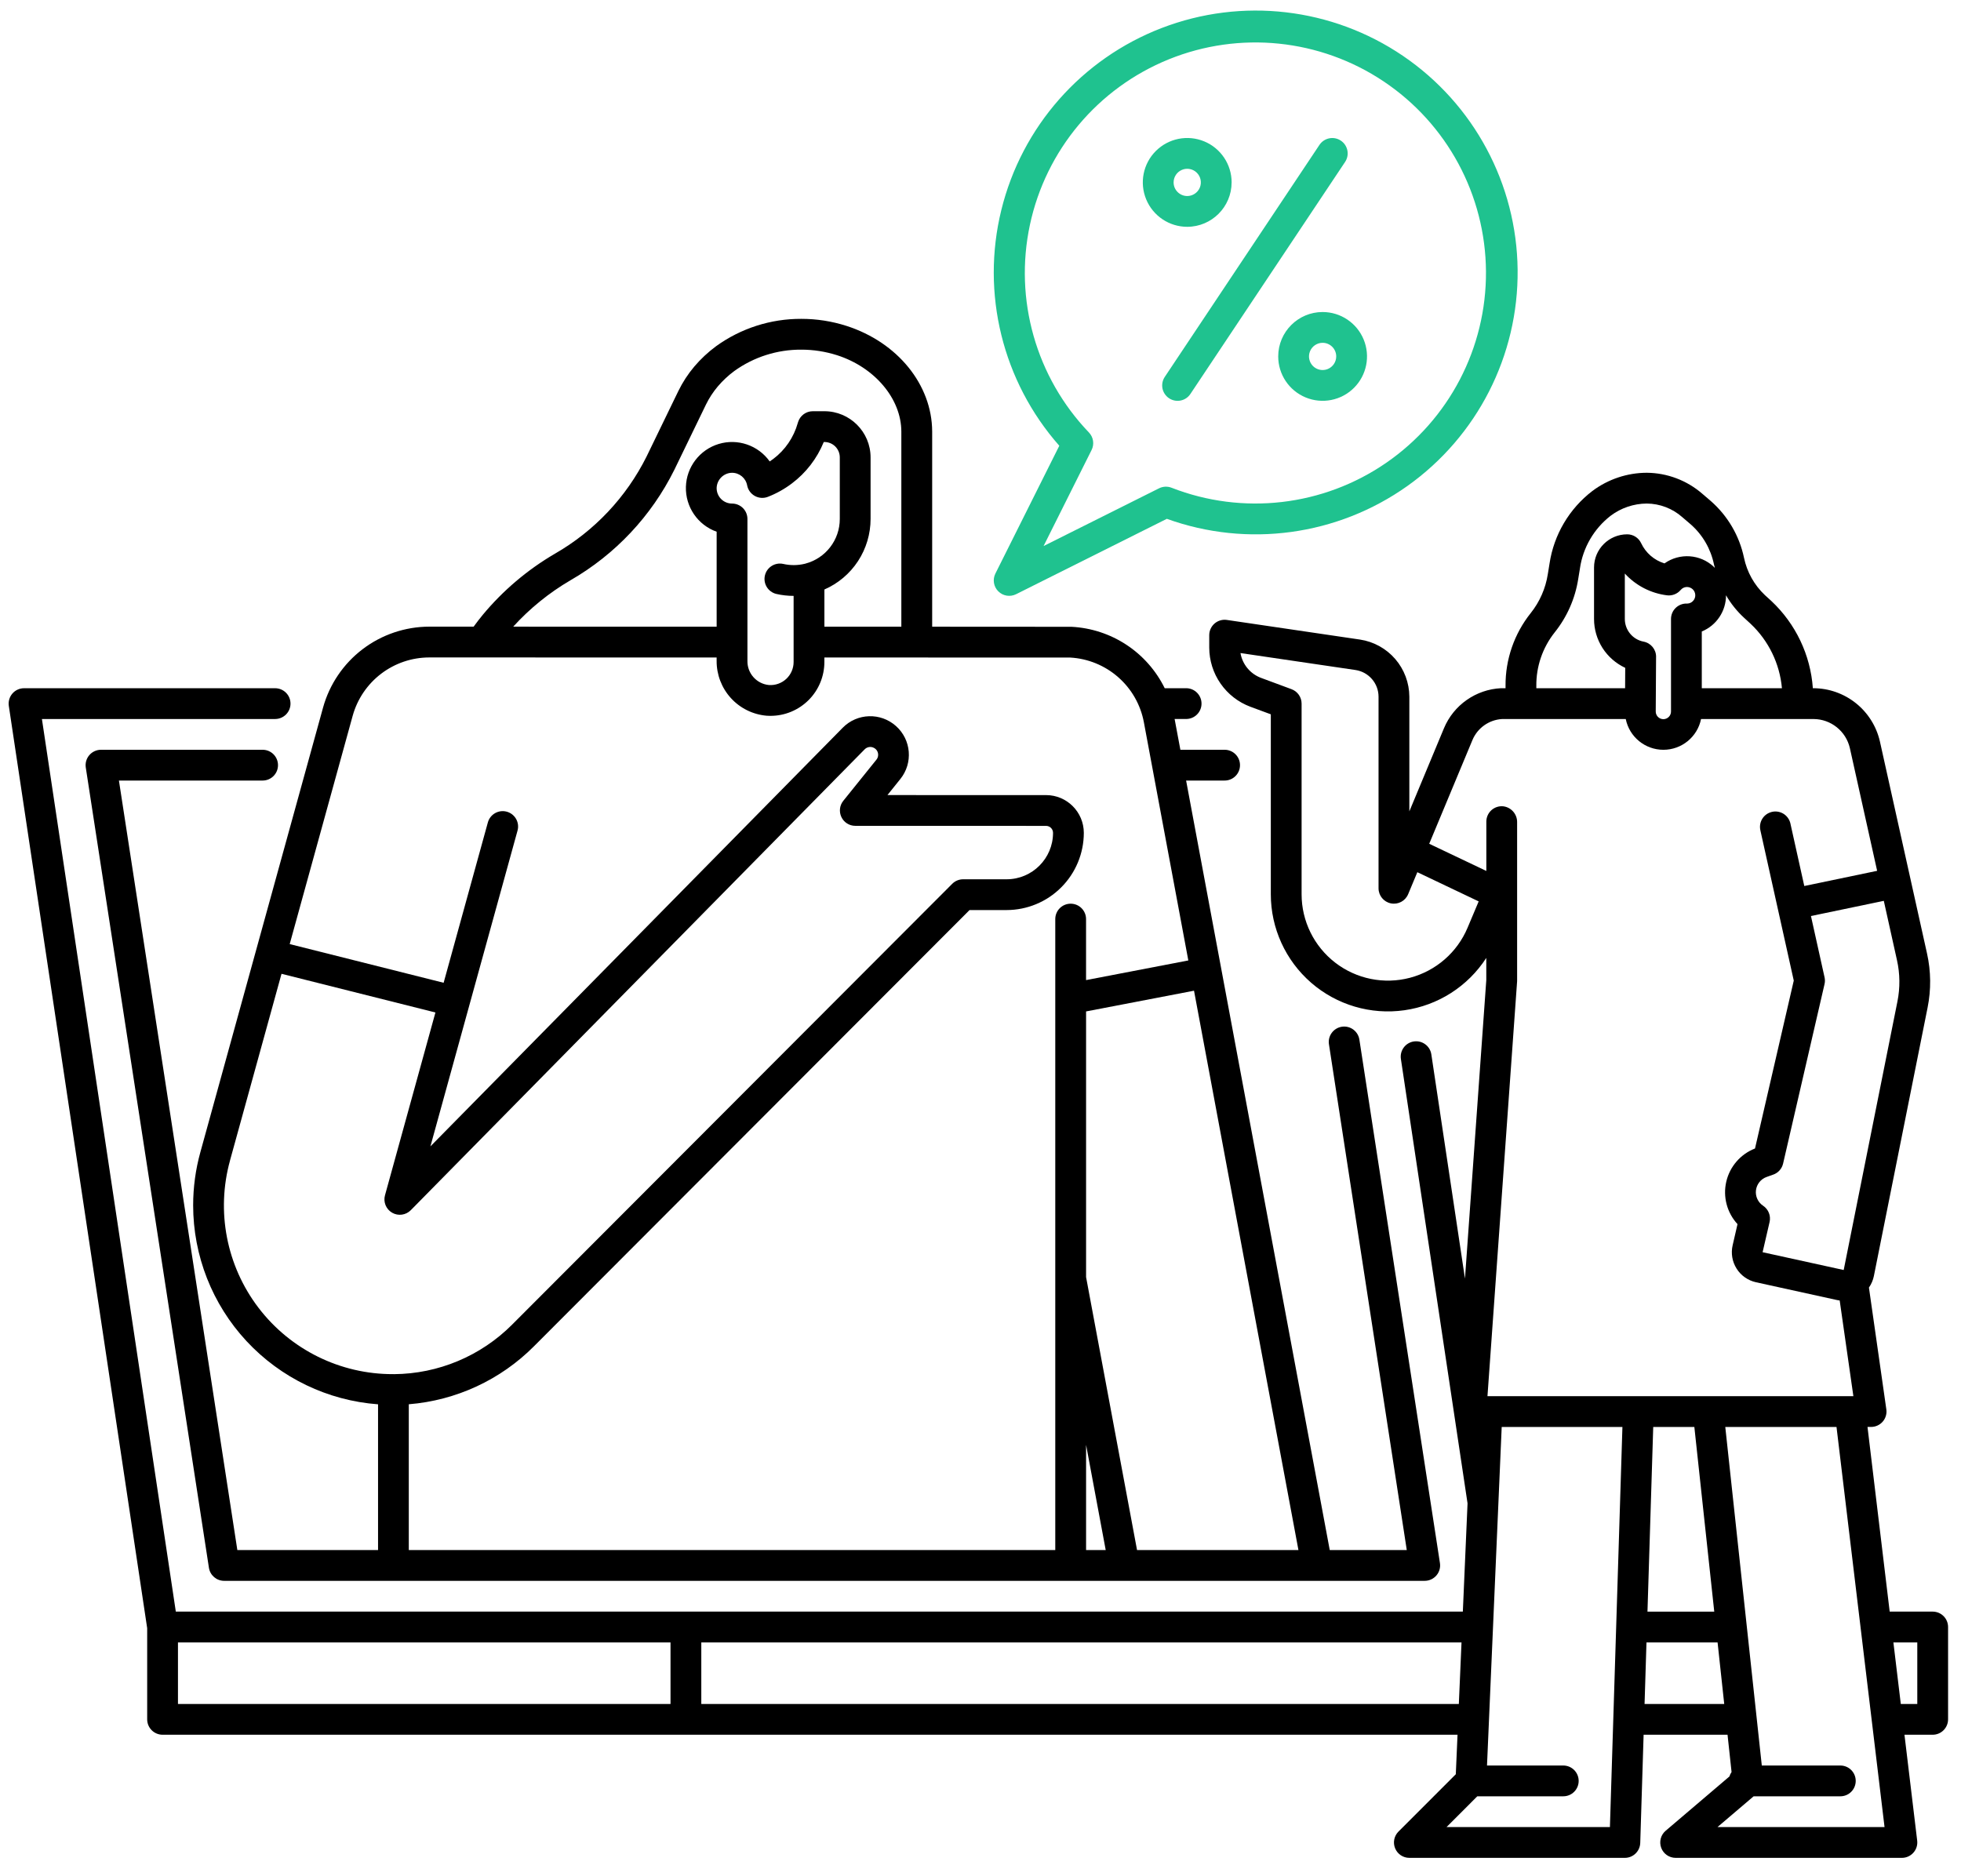 <svg width="93" height="89" viewBox="0 0 93 89" fill="none" xmlns="http://www.w3.org/2000/svg">
<path d="M9.16 57.171C9.161 59.56 10.065 61.861 11.691 63.612C13.318 65.362 15.546 66.433 17.929 66.609V73.522H11.256L5.64 37.023H12.454C12.858 37.023 13.184 36.697 13.184 36.294C13.184 35.89 12.858 35.563 12.454 35.563H4.79C4.577 35.563 4.374 35.657 4.236 35.818C4.097 35.98 4.036 36.194 4.068 36.404L9.908 74.363C9.963 74.719 10.269 74.982 10.629 74.982H67.567C67.78 74.982 67.982 74.889 68.121 74.727C68.26 74.565 68.321 74.352 68.289 74.141L64.47 49.322C64.443 49.128 64.34 48.953 64.183 48.836C64.026 48.719 63.829 48.67 63.636 48.7C63.442 48.73 63.269 48.836 63.155 48.994C63.04 49.153 62.994 49.351 63.027 49.544L66.716 73.522H63.063L56.251 37.023H58.077C58.481 37.023 58.807 36.697 58.807 36.293C58.807 35.89 58.481 35.563 58.077 35.563H55.979L55.706 34.103H56.252C56.656 34.103 56.982 33.777 56.982 33.373C56.982 32.97 56.656 32.643 56.252 32.643H55.236C54.826 31.808 54.2 31.098 53.423 30.585C52.646 30.073 51.747 29.778 50.817 29.73C50.77 29.727 47.454 29.726 44.208 29.726V20.465C44.2 18.249 42.568 16.237 40.145 15.458V15.458C39.453 15.236 38.729 15.123 38.001 15.124C36.552 15.118 35.137 15.571 33.962 16.42C33.581 16.701 33.234 17.025 32.928 17.385C32.627 17.741 32.373 18.132 32.169 18.55L30.669 21.643V21.644C29.705 23.581 28.189 25.189 26.312 26.266C25.014 27.025 23.858 28.004 22.897 29.16C22.745 29.344 22.601 29.533 22.462 29.723H20.356C19.213 29.726 18.104 30.102 17.194 30.794C16.286 31.486 15.628 32.456 15.322 33.557L9.502 54.651C9.275 55.471 9.16 56.319 9.16 57.17L9.16 57.171ZM51.507 68.531L52.438 73.522H51.507V68.531ZM53.924 73.522L51.507 60.575V47.974L56.626 46.991L61.578 73.522L53.924 73.522ZM27.052 27.525C29.177 26.302 30.893 24.478 31.982 22.281L33.481 19.188C33.632 18.88 33.82 18.591 34.042 18.329C34.275 18.055 34.538 17.809 34.827 17.596C35.751 16.932 36.862 16.578 38 16.585C38.577 16.584 39.15 16.674 39.699 16.849C41.487 17.424 42.741 18.914 42.746 20.468V29.726H39.097V27.961C39.748 27.677 40.302 27.209 40.691 26.615C41.08 26.02 41.287 25.325 41.287 24.614V21.695C41.286 20.486 40.306 19.506 39.097 19.505H38.546C38.228 19.505 37.947 19.711 37.85 20.014L37.841 20.043C37.839 20.05 37.837 20.058 37.835 20.066H37.834C37.644 20.744 37.238 21.342 36.675 21.766C36.618 21.809 36.561 21.849 36.503 21.887C35.958 21.12 34.984 20.787 34.084 21.058C33.184 21.331 32.557 22.148 32.529 23.088C32.501 24.04 33.09 24.902 33.987 25.221V29.725C30.375 29.725 26.884 29.724 24.339 29.724C25.127 28.857 26.042 28.116 27.053 27.524L27.052 27.525ZM36.814 28.171C37.084 28.233 37.36 28.264 37.637 28.264V31.399C37.637 31.704 37.511 31.994 37.288 32.202C37.065 32.409 36.766 32.514 36.462 32.492C35.875 32.433 35.433 31.932 35.447 31.342V24.615C35.447 24.421 35.37 24.235 35.233 24.098C35.096 23.962 34.911 23.885 34.717 23.885C34.52 23.885 34.33 23.805 34.192 23.663C34.055 23.521 33.981 23.329 33.987 23.132C34.005 22.76 34.295 22.459 34.666 22.427C34.682 22.425 34.698 22.425 34.715 22.425C35.066 22.424 35.368 22.674 35.433 23.02C35.473 23.233 35.606 23.417 35.795 23.523C35.985 23.629 36.212 23.645 36.414 23.567C36.822 23.409 37.206 23.194 37.554 22.931C38.227 22.425 38.749 21.745 39.067 20.965H39.097C39.291 20.965 39.476 21.042 39.613 21.178C39.75 21.315 39.827 21.501 39.827 21.695V24.615C39.828 25.608 39.159 26.479 38.197 26.733C38.188 26.735 38.179 26.737 38.171 26.74H38.171C37.834 26.823 37.484 26.825 37.145 26.748C36.755 26.662 36.367 26.905 36.276 27.295C36.185 27.686 36.425 28.076 36.814 28.171L36.814 28.171ZM16.727 33.946C16.948 33.153 17.422 32.455 18.076 31.956C18.732 31.457 19.531 31.186 20.354 31.184C20.354 31.184 26.942 31.184 33.986 31.186V31.343V31.343C33.981 31.996 34.222 32.628 34.662 33.111C35.102 33.594 35.708 33.893 36.359 33.948C36.419 33.953 36.479 33.955 36.539 33.955V33.954C37.217 33.955 37.867 33.686 38.347 33.207C38.827 32.728 39.096 32.077 39.096 31.399V31.186C45.441 31.186 50.451 31.188 50.753 31.189V31.189C51.595 31.236 52.397 31.564 53.03 32.12C53.664 32.676 54.093 33.429 54.248 34.258L56.356 45.556L51.506 46.488V43.594C51.506 43.19 51.179 42.864 50.776 42.864C50.372 42.864 50.046 43.19 50.046 43.594V73.523H19.387V66.607C21.63 66.426 23.734 65.452 25.322 63.858L45.98 43.166H47.737C48.709 43.165 49.64 42.779 50.326 42.092C51.013 41.406 51.399 40.474 51.4 39.503C51.398 38.514 50.598 37.714 49.61 37.713L42.087 37.712L42.697 36.952C43.31 36.192 43.219 35.086 42.491 34.437C41.763 33.787 40.653 33.821 39.968 34.516L20.412 54.375L24.541 39.408H24.541C24.596 39.22 24.573 39.019 24.478 38.848C24.382 38.677 24.223 38.552 24.034 38.5C23.846 38.448 23.645 38.474 23.476 38.571C23.306 38.669 23.183 38.83 23.134 39.019L21.039 46.615L13.739 44.78L16.727 33.946ZM10.908 55.043L13.351 46.189L20.65 48.024L18.258 56.695C18.169 57.015 18.308 57.355 18.597 57.522C18.885 57.688 19.248 57.638 19.482 57.401L41.009 35.54C41.124 35.424 41.303 35.396 41.447 35.474C41.571 35.537 41.648 35.666 41.646 35.804C41.646 35.888 41.617 35.97 41.563 36.034L39.994 37.983C39.817 38.202 39.783 38.503 39.904 38.756C40.025 39.01 40.281 39.171 40.562 39.171L49.611 39.173H49.61C49.792 39.173 49.94 39.321 49.94 39.503C49.939 40.719 48.954 41.705 47.738 41.706H45.677C45.483 41.706 45.297 41.783 45.16 41.92L24.289 62.827H24.29C22.803 64.319 20.788 65.164 18.683 65.179C18.674 65.179 18.666 65.177 18.658 65.177C18.649 65.177 18.645 65.178 18.638 65.178C16.136 65.184 13.775 64.018 12.258 62.029C10.741 60.039 10.242 57.455 10.909 55.044L10.908 55.043Z" fill="black"/>
<path d="M47.343 28.048C47.565 28.27 47.905 28.325 48.186 28.185L55.337 24.609C59.165 25.989 63.426 25.408 66.744 23.052C70.061 20.696 72.015 16.865 71.973 12.796C71.931 8.727 69.9 4.937 66.534 2.649C63.169 0.362 58.897 -0.132 55.098 1.327C51.3 2.785 48.456 6.012 47.487 9.964C46.517 13.916 47.545 18.092 50.237 21.143L47.206 27.206C47.066 27.486 47.121 27.826 47.343 28.048L47.343 28.048ZM51.768 21.346C51.907 21.069 51.856 20.736 51.642 20.513C49.134 17.896 48.086 14.205 48.844 10.661C49.602 7.116 52.068 4.178 55.427 2.815C58.787 1.453 62.603 1.844 65.616 3.859C68.629 5.874 70.448 9.251 70.472 12.877C70.495 16.502 68.721 19.902 65.734 21.957C62.748 24.012 58.937 24.453 55.56 23.134C55.368 23.059 55.153 23.069 54.968 23.161L49.491 25.9L51.768 21.346Z" fill="#1FC28F"/>
<path d="M55.442 18.89C55.778 19.113 56.231 19.023 56.454 18.687L63.79 7.682C64.015 7.347 63.923 6.893 63.588 6.67C63.253 6.446 62.8 6.537 62.575 6.872L55.239 17.878C55.131 18.039 55.093 18.236 55.13 18.426C55.169 18.616 55.281 18.782 55.442 18.89H55.442Z" fill="#1FC28F"/>
<path d="M60.619 16.906C60.619 17.758 61.132 18.525 61.919 18.851C62.706 19.177 63.612 18.997 64.214 18.395C64.816 17.793 64.996 16.887 64.67 16.1C64.344 15.313 63.576 14.8 62.724 14.8C61.562 14.801 60.62 15.743 60.619 16.906L60.619 16.906ZM63.37 16.906C63.37 17.167 63.213 17.402 62.971 17.503C62.73 17.602 62.453 17.547 62.268 17.363C62.083 17.177 62.028 16.9 62.128 16.659C62.228 16.418 62.464 16.26 62.724 16.26C63.081 16.26 63.37 16.549 63.37 16.906L63.37 16.906Z" fill="#1FC28F"/>
<path d="M58.41 8.652C58.41 7.8 57.897 7.032 57.11 6.706C56.323 6.38 55.417 6.56 54.814 7.163C54.212 7.765 54.032 8.671 54.358 9.457C54.684 10.244 55.452 10.758 56.304 10.758C57.466 10.756 58.408 9.814 58.409 8.652L58.41 8.652ZM55.658 8.652C55.658 8.39 55.816 8.155 56.057 8.055C56.298 7.955 56.575 8.01 56.761 8.195C56.945 8.379 57.001 8.658 56.901 8.899C56.8 9.14 56.565 9.298 56.304 9.298C55.947 9.297 55.658 9.008 55.658 8.652L55.658 8.652Z" fill="#1FC28F"/>
<path d="M91.656 76.441H89.618L88.566 67.682H88.737C88.948 67.682 89.149 67.59 89.288 67.43C89.427 67.27 89.489 67.058 89.459 66.849L88.634 61.072C88.749 60.907 88.828 60.722 88.868 60.525L91.416 47.79C91.586 46.943 91.577 46.07 91.389 45.227L89.154 35.168C88.991 34.454 88.591 33.816 88.02 33.357C87.449 32.899 86.739 32.647 86.007 32.643H85.974C85.863 31.066 85.16 29.59 84.008 28.508L83.7 28.227C83.196 27.752 82.85 27.133 82.709 26.456C82.49 25.413 81.938 24.47 81.138 23.768L80.732 23.42C80 22.785 79.066 22.432 78.097 22.424C77.167 22.427 76.261 22.731 75.517 23.289C74.421 24.129 73.694 25.361 73.487 26.726L73.405 27.232H73.405C73.3 27.908 73.021 28.545 72.594 29.08C71.812 30.06 71.39 31.279 71.4 32.534V32.643H71.217H71.183C70.6 32.672 70.036 32.866 69.559 33.201C69.08 33.536 68.707 34 68.481 34.539L66.838 38.484V33.043C66.834 32.387 66.597 31.754 66.168 31.257C65.739 30.761 65.148 30.434 64.498 30.336L58.184 29.405C57.974 29.374 57.761 29.436 57.601 29.574C57.441 29.713 57.348 29.915 57.348 30.127V30.72C57.35 31.33 57.537 31.925 57.886 32.425C58.234 32.925 58.726 33.308 59.297 33.522L60.268 33.881V42.418C60.268 44.027 60.966 45.557 62.181 46.613C63.396 47.668 65.009 48.144 66.602 47.918C68.196 47.693 69.613 46.788 70.487 45.436V46.487L69.476 60.646L67.881 50.012V50.012C67.822 49.614 67.45 49.339 67.051 49.398C66.652 49.458 66.377 49.83 66.437 50.229L69.598 71.307L69.375 76.442H8.338L1.988 34.104H13.046C13.45 34.104 13.777 33.777 13.777 33.374C13.777 32.97 13.45 32.644 13.046 32.644H1.14C0.928 32.644 0.726 32.736 0.587 32.897C0.449 33.058 0.387 33.272 0.418 33.482L6.98 77.227V81.552C6.98 81.746 7.057 81.931 7.194 82.068C7.331 82.205 7.516 82.282 7.71 82.282H69.123L69.041 84.156L66.322 86.876C66.113 87.085 66.051 87.398 66.164 87.671C66.277 87.944 66.543 88.122 66.838 88.122H77.058C77.452 88.122 77.775 87.809 77.788 87.415L77.948 82.282H81.928L82.119 84.052H82.118C82.074 84.116 82.04 84.187 82.018 84.261L78.994 86.836C78.76 87.034 78.676 87.356 78.782 87.644C78.887 87.931 79.161 88.122 79.467 88.122H90.197C90.406 88.122 90.605 88.032 90.743 87.876C90.882 87.72 90.947 87.512 90.922 87.304L90.319 82.282H91.657C91.851 82.282 92.037 82.205 92.173 82.068C92.31 81.931 92.387 81.745 92.387 81.552V77.172C92.387 76.978 92.31 76.793 92.173 76.656C92.037 76.519 91.851 76.442 91.657 76.442L91.656 76.441ZM89.339 42.729L89.964 45.544C90.108 46.188 90.115 46.855 89.985 47.503L87.437 60.239L83.591 59.395L83.922 57.963C83.99 57.666 83.868 57.358 83.614 57.19C83.372 57.029 83.241 56.745 83.276 56.456C83.312 56.168 83.507 55.923 83.781 55.826L84.095 55.714V55.715C84.331 55.631 84.507 55.434 84.563 55.191L86.528 46.678C86.553 46.571 86.553 46.461 86.529 46.355L85.884 43.449L89.339 42.729ZM81.856 28.235C82.087 28.633 82.377 28.994 82.716 29.306L83.022 29.587V29.587C83.875 30.39 84.404 31.478 84.508 32.644H80.707V29.952C81.403 29.667 81.858 28.987 81.856 28.235V28.235ZM72.86 32.535C72.85 31.616 73.156 30.722 73.726 30.001C74.314 29.268 74.7 28.395 74.846 27.467L74.929 26.96H74.928C75.072 25.972 75.594 25.077 76.382 24.465C76.876 24.092 77.478 23.888 78.097 23.884C78.719 23.889 79.317 24.118 79.783 24.53L80.189 24.878H80.189C80.749 25.373 81.133 26.037 81.284 26.769C81.297 26.826 81.314 26.882 81.328 26.939C81.311 26.921 81.295 26.902 81.277 26.886C80.636 26.281 79.657 26.214 78.938 26.723C78.449 26.574 78.047 26.225 77.83 25.762C77.709 25.506 77.451 25.343 77.168 25.344C76.301 25.345 75.598 26.048 75.597 26.916V29.359C75.597 29.846 75.736 30.323 75.998 30.734C76.26 31.144 76.635 31.471 77.076 31.677L77.07 32.644H72.86L72.86 32.535ZM77.946 30.434C77.43 30.335 77.058 29.884 77.057 29.359V27.204C77.58 27.775 78.287 28.14 79.055 28.237C79.3 28.268 79.546 28.172 79.706 27.983C79.777 27.897 79.882 27.846 79.993 27.842C80.097 27.84 80.198 27.878 80.275 27.949C80.351 28.02 80.395 28.119 80.398 28.224C80.402 28.328 80.363 28.43 80.292 28.505C80.222 28.581 80.125 28.625 80.022 28.628H79.996C79.799 28.623 79.609 28.698 79.467 28.836C79.326 28.973 79.247 29.162 79.247 29.359V33.742C79.249 33.839 79.212 33.934 79.143 34.003C79.075 34.073 78.982 34.112 78.884 34.112C78.787 34.111 78.694 34.072 78.626 34.002C78.557 33.933 78.521 33.838 78.523 33.741L78.539 31.156L78.54 31.155C78.542 30.803 78.292 30.5 77.946 30.434L77.946 30.434ZM69.597 44.009C69.104 45.179 68.095 46.054 66.867 46.378C65.639 46.702 64.33 46.437 63.324 45.662C62.318 44.886 61.728 43.689 61.728 42.418V33.374C61.728 33.069 61.538 32.796 61.251 32.69L59.804 32.153C59.293 31.962 58.922 31.514 58.829 30.976L64.286 31.78C64.911 31.875 65.375 32.411 65.377 33.043V42.133C65.377 42.481 65.623 42.781 65.964 42.849C66.305 42.917 66.647 42.736 66.781 42.414L67.217 41.37L70.126 42.755L69.597 44.009ZM31.799 80.823H8.44V77.903H31.799V80.823ZM33.259 80.823V77.903H69.312L69.185 80.823H33.259ZM76.35 86.662H68.601L70.061 85.202H74.138C74.541 85.202 74.868 84.876 74.868 84.472C74.868 84.069 74.541 83.742 74.138 83.742H70.521L71.218 67.683H76.943L76.35 86.662ZM83.484 39.379L85.069 46.511L83.231 54.475C82.544 54.742 82.034 55.332 81.868 56.05C81.702 56.767 81.902 57.522 82.401 58.063L82.17 59.067C82.082 59.447 82.15 59.846 82.359 60.175C82.566 60.505 82.898 60.737 83.279 60.82L87.121 61.664C87.163 61.674 87.206 61.68 87.247 61.685L87.896 66.223H70.543L71.947 46.566L71.949 46.516V39.003C71.956 38.619 71.671 38.292 71.291 38.245C71.086 38.224 70.882 38.292 70.728 38.43C70.576 38.569 70.489 38.765 70.489 38.972V41.311L67.78 40.022L69.83 35.102C70.07 34.529 70.616 34.141 71.237 34.105H77.101C77.273 34.954 78.02 35.564 78.886 35.564C79.753 35.564 80.5 34.954 80.672 34.105H86.008C86.833 34.109 87.546 34.682 87.73 35.486L89.023 41.305L85.568 42.025L84.91 39.062H84.911C84.865 38.859 84.735 38.684 84.553 38.582C84.37 38.481 84.153 38.462 83.957 38.532C83.607 38.653 83.404 39.018 83.485 39.379L83.484 39.379ZM81.298 76.443H78.131L78.404 67.683H80.354L81.298 76.443ZM77.993 80.823L78.084 77.903H81.456L81.771 80.823H77.993ZM81.451 86.662L83.166 85.202H87.278C87.681 85.202 88.007 84.876 88.007 84.472C88.007 84.069 87.681 83.742 87.278 83.742H83.553L81.821 67.683H87.096L89.374 86.662H81.451ZM90.927 80.823H90.145L89.794 77.903H90.927V80.823Z" fill="black"/>
</svg>
